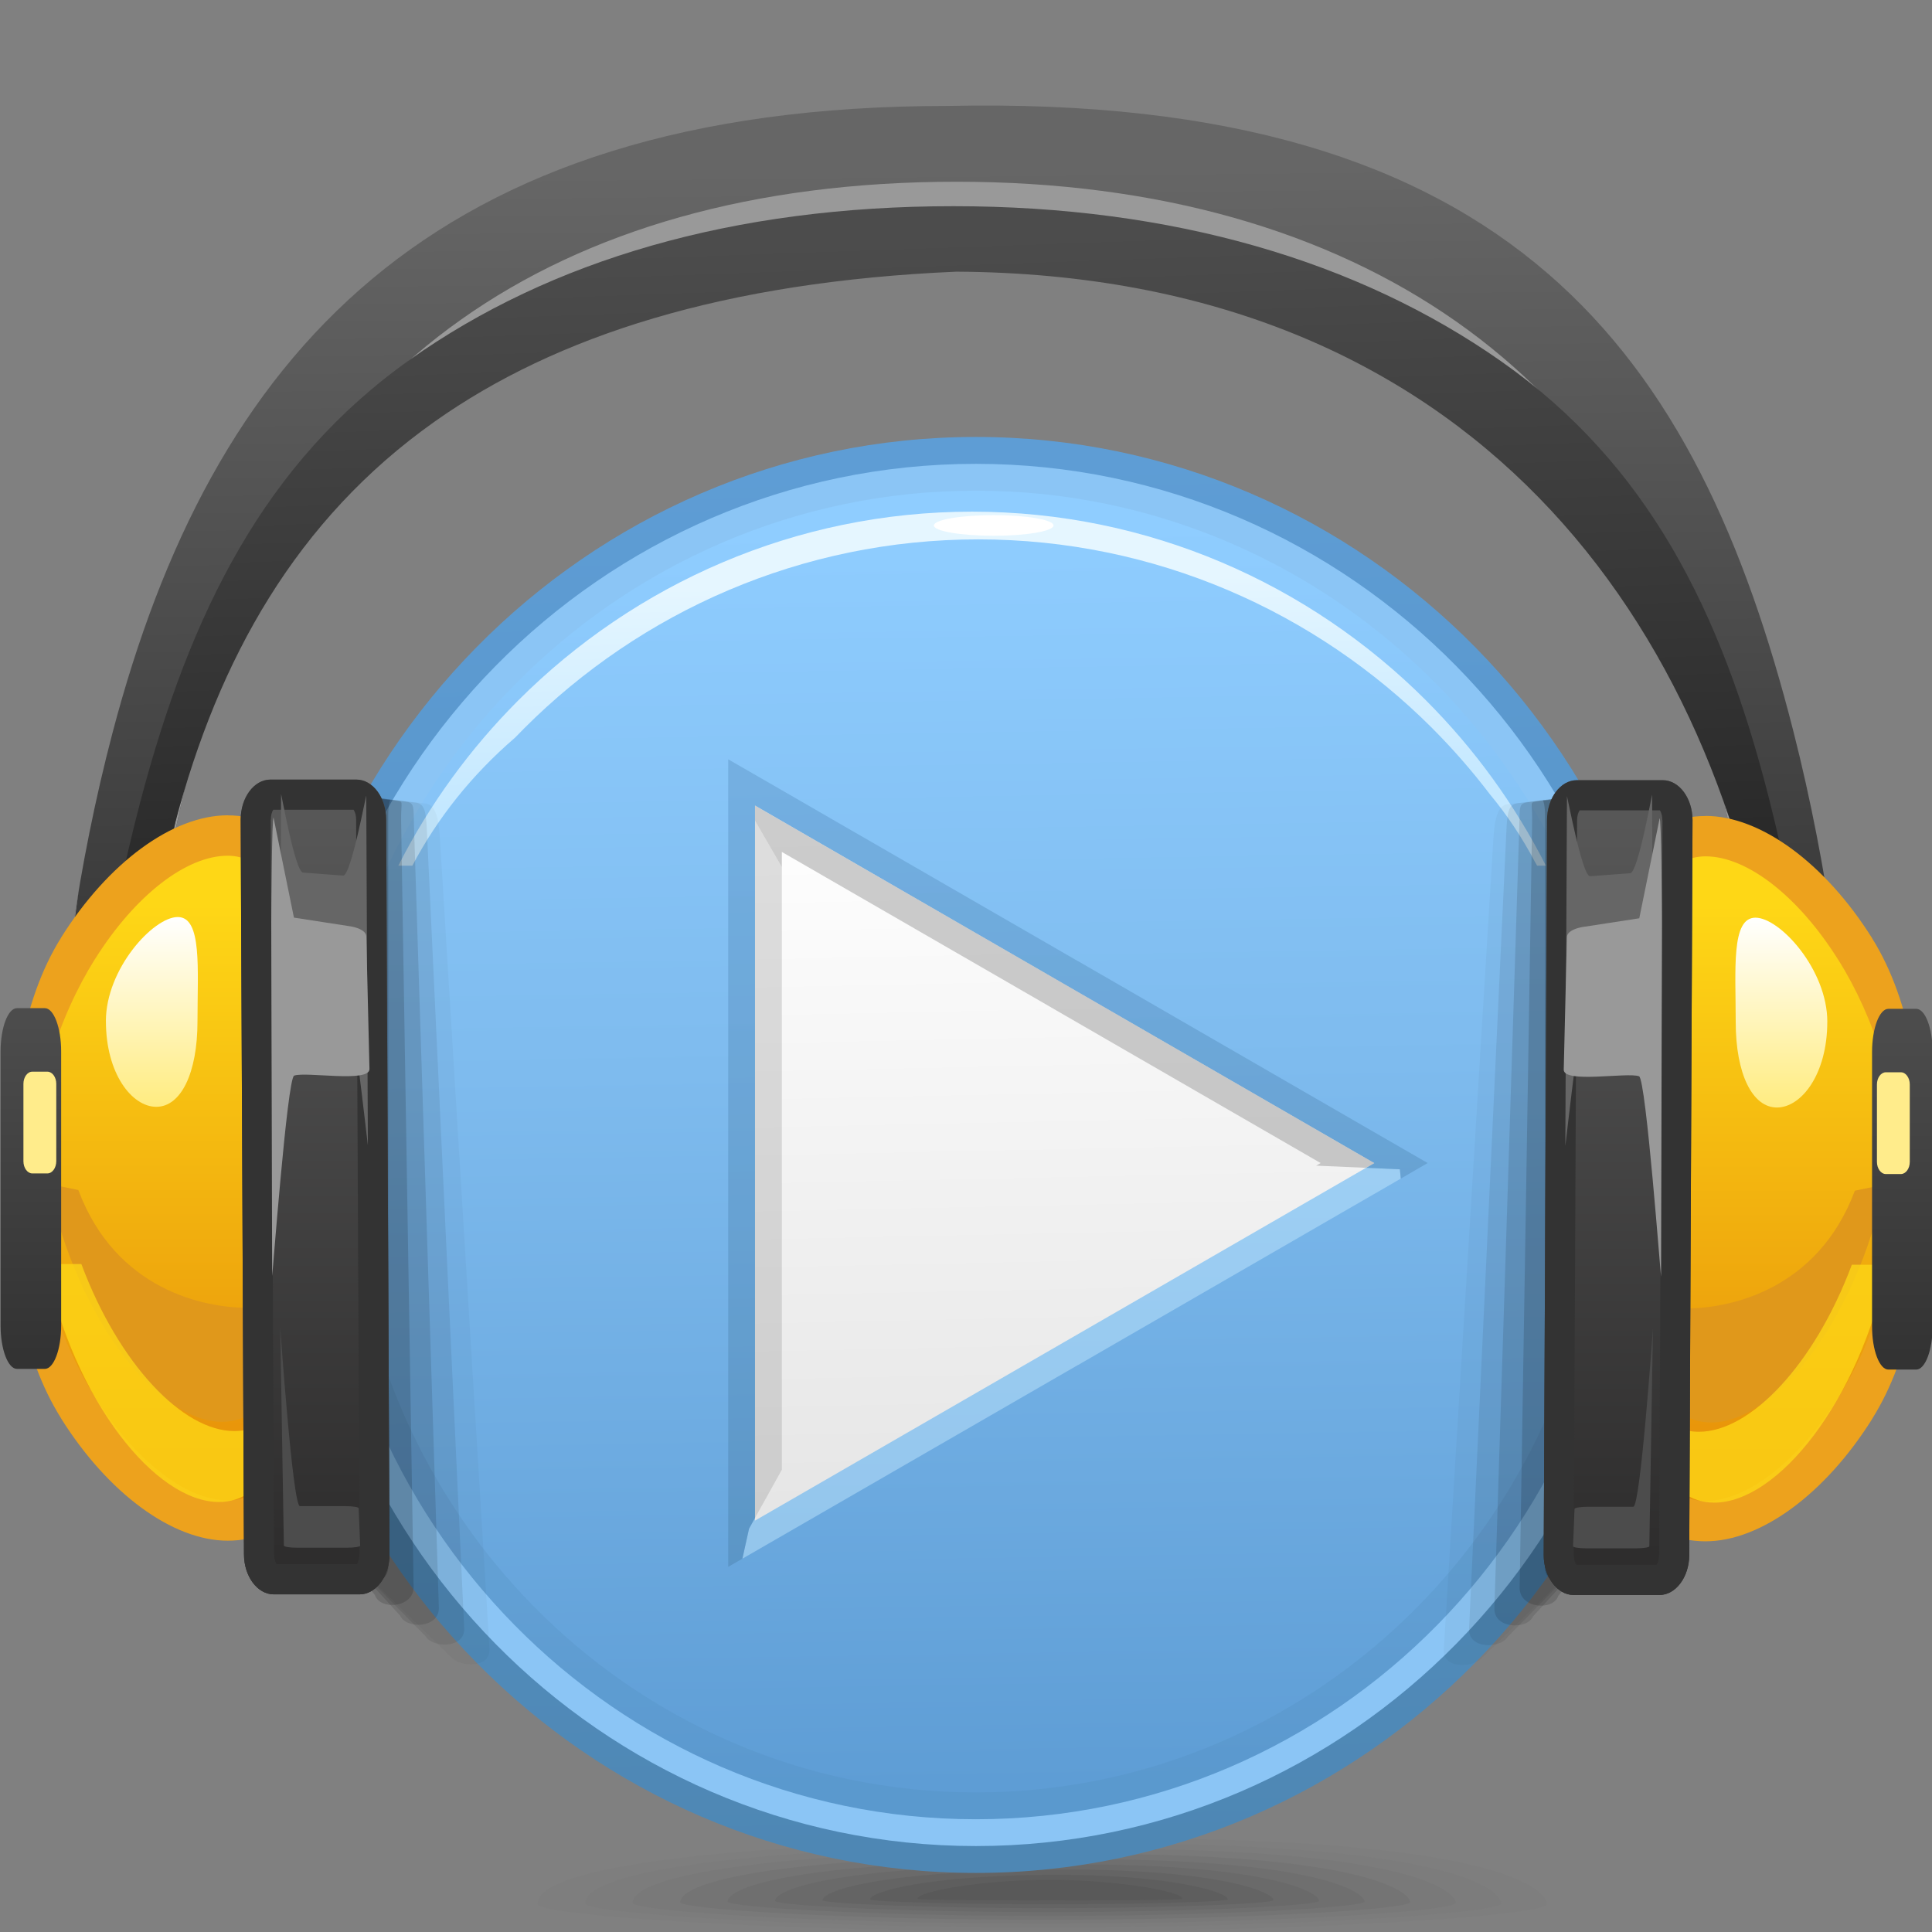 <?xml version="1.0" encoding="UTF-8" standalone="no"?>
<!-- Creator: CorelDRAW -->

<svg
   xmlns:dc="http://purl.org/dc/elements/1.1/"
   xmlns:cc="http://creativecommons.org/ns#"
   xmlns:rdf="http://www.w3.org/1999/02/22-rdf-syntax-ns#"
   xmlns:svg="http://www.w3.org/2000/svg"
   xmlns="http://www.w3.org/2000/svg"
   xmlns:xlink="http://www.w3.org/1999/xlink"
   xmlns:sodipodi="http://sodipodi.sourceforge.net/DTD/sodipodi-0.dtd"
   xmlns:inkscape="http://www.inkscape.org/namespaces/inkscape"
   xml:space="preserve"
   width="72px"
   height="72px"
   style="shape-rendering:geometricPrecision; text-rendering:geometricPrecision; image-rendering:optimizeQuality; fill-rule:evenodd; clip-rule:evenodd"
   viewBox="0 0 72 72"
   id="svg2"
   version="1.1"
   inkscape:version="0.48.1 r9760"
   sodipodi:docname="applications-multimedia.svg"><rect x="0" y="0" width="72" height="72" fill="#808080" stroke="none"/><sodipodi:namedview
   pagecolor="#ffffff"
   bordercolor="#666666"
   borderopacity="1"
   objecttolerance="10"
   gridtolerance="10"
   guidetolerance="10"
   inkscape:pageopacity="0"
   inkscape:pageshadow="2"
   inkscape:window-width="646"
   inkscape:window-height="480"
   id="namedview183"
   showgrid="false"
   inkscape:zoom="3.6944444"
   inkscape:cx="36"
   inkscape:cy="36"
   inkscape:window-x="0"
   inkscape:window-y="24"
   inkscape:window-maximized="0"
   inkscape:current-layer="svg2" />
 <defs
   id="defs4">
  <style
   type="text/css"
   id="style6">
   
    .fil12 {fill:none}
    .fil24 {fill:white}
    .fil39 {fill:#333333}
    .fil47 {fill:#4C4C4C}
    .fil40 {fill:#666666}
    .fil46 {fill:#999999}
    .fil27 {fill:#E0981B}
    .fil45 {fill:#FFEC8B}
    .fil16 {fill:#8BC5F5;fill-rule:nonzero}
    .fil11 {fill:#999999;fill-rule:nonzero}
    .fil28 {fill:#EDA21D;fill-rule:nonzero}
    .fil30 {fill:black;fill-opacity:0}
    .fil0 {fill:#333333;fill-opacity:0}
    .fil1 {fill:#333333;fill-opacity:0.012}
    .fil2 {fill:#333333;fill-opacity:0.027}
    .fil31 {fill:black;fill-opacity:0.035}
    .fil3 {fill:#333333;fill-opacity:0.039}
    .fil4 {fill:#333333;fill-opacity:0.055}
    .fil5 {fill:#333333;fill-opacity:0.067}
    .fil32 {fill:black;fill-opacity:0.075}
    .fil6 {fill:#333333;fill-opacity:0.078}
    .fil7 {fill:#333333;fill-opacity:0.094}
    .fil8 {fill:#333333;fill-opacity:0.106}
    .fil33 {fill:black;fill-opacity:0.11}
    .fil9 {fill:#333333;fill-opacity:0.122}
    .fil34 {fill:black;fill-opacity:0.145}
    .fil35 {fill:black;fill-opacity:0.184}
    .fil36 {fill:black;fill-opacity:0.22}
    .fil23 {fill:#999999;fill-opacity:0.322}
    .fil19 {fill:#CCEDFF;fill-opacity:0.439}
    .fil22 {fill:#999999;fill-opacity:0.502}
    .fil29 {fill:#FED716;fill-opacity:0.78}
    .fil41 {fill:url(#id0)}
    .fil42 {fill:url(#id1)}
    .fil21 {fill:url(#id2)}
    .fil43 {fill:url(#id3)}
    .fil44 {fill:url(#id4)}
    .fil37 {fill:url(#id5)}
    .fil38 {fill:url(#id6)}
    .fil14 {fill:url(#id7)}
    .fil26 {fill:url(#id8)}
    .fil25 {fill:url(#id9)}
    .fil18 {fill:url(#id10)}
    .fil17 {fill:url(#id11);fill-rule:nonzero}
    .fil13 {fill:url(#id12);fill-rule:nonzero}
    .fil10 {fill:url(#id13);fill-rule:nonzero}
    .fil15 {fill:url(#id14);fill-opacity:0.22}
    .fil20 {fill:url(#id15);fill-rule:nonzero;fill-opacity:0.439}
   
  </style>
  <linearGradient
   id="id0"
   gradientUnits="userSpaceOnUse"
   x1="5.74"
   y1="41.249"
   x2="5.74"
   y2="34.178">
   <stop
   offset="0"
   style="stop-color:#FFEC80"
   id="stop9" />
   <stop
   offset="1"
   style="stop-color:white"
   id="stop11" />
  </linearGradient>
  <linearGradient
   id="id1"
   gradientUnits="userSpaceOnUse"
   xlink:href="#id0"
   x1="66.305"
   y1="41.274"
   x2="66.305"
   y2="34.201">
  </linearGradient>
  <linearGradient
   id="id2"
   gradientUnits="userSpaceOnUse"
   x1="39.957"
   y1="56.902"
   x2="39.393"
   y2="29.787">
   <stop
   offset="0"
   style="stop-color:#E5E5E5"
   id="stop15" />
   <stop
   offset="1"
   style="stop-color:white"
   id="stop17" />
  </linearGradient>
  <linearGradient
   id="id3"
   gradientUnits="userSpaceOnUse"
   x1="1.152"
   y1="38.108"
   x2="1.152"
   y2="50.476">
   <stop
   offset="0"
   style="stop-color:#4C4C4C"
   id="stop20" />
   <stop
   offset="1"
   style="stop-color:#333333"
   id="stop22" />
  </linearGradient>
  <linearGradient
   id="id4"
   gradientUnits="userSpaceOnUse"
   xlink:href="#id3"
   x1="70.893"
   y1="38.133"
   x2="70.893"
   y2="50.5">
  </linearGradient>
  <linearGradient
   id="id5"
   gradientUnits="userSpaceOnUse"
   x1="11.742"
   y1="30.569"
   x2="11.742"
   y2="57.897">
   <stop
   offset="0"
   style="stop-color:#575757"
   id="stop26" />
   <stop
   offset="1"
   style="stop-color:#2E2D2D"
   id="stop28" />
  </linearGradient>
  <linearGradient
   id="id6"
   gradientUnits="userSpaceOnUse"
   xlink:href="#id5"
   x1="60.302"
   y1="30.593"
   x2="60.302"
   y2="57.92">
  </linearGradient>
  <linearGradient
   id="id7"
   gradientUnits="userSpaceOnUse"
   x1="36.745"
   y1="66.516"
   x2="35.992"
   y2="19.565">
   <stop
   offset="0"
   style="stop-color:#5E9DD5"
   id="stop32" />
   <stop
   offset="0.569"
   style="stop-color:#7EBBEE"
   id="stop34" />
   <stop
   offset="1"
   style="stop-color:#8FCDFF"
   id="stop36" />
  </linearGradient>
  <linearGradient
   id="id8"
   gradientUnits="userSpaceOnUse"
   x1="65.493"
   y1="33.713"
   x2="65.493"
   y2="54.136">
   <stop
   offset="0"
   style="stop-color:#FED716"
   id="stop39" />
   <stop
   offset="1"
   style="stop-color:#E89309"
   id="stop41" />
  </linearGradient>
  <linearGradient
   id="id9"
   gradientUnits="userSpaceOnUse"
   xlink:href="#id8"
   x1="6.552"
   y1="33.689"
   x2="6.552"
   y2="54.112">
  </linearGradient>
  <linearGradient
   id="id10"
   gradientUnits="userSpaceOnUse"
   x1="36.133"
   y1="21.689"
   x2="36.322"
   y2="29.64">
   <stop
   offset="0"
   style="stop-color:#E5F6FF"
   id="stop45" />
   <stop
   offset="1"
   style="stop-color:#C4E8FF"
   id="stop47" />
  </linearGradient>
  <linearGradient
   id="id11"
   gradientUnits="userSpaceOnUse"
   x1="35.571"
   y1="17.151"
   x2="37.166"
   y2="68.93">
   <stop
   offset="0"
   style="stop-color:#5E9DD5"
   id="stop50" />
   <stop
   offset="1"
   style="stop-color:#4E87B4"
   id="stop52" />
  </linearGradient>
  <linearGradient
   id="id12"
   gradientUnits="userSpaceOnUse"
   x1="36.187"
   y1="43.297"
   x2="34.974"
   y2="8.909">
   <stop
   offset="0"
   style="stop-color:#191919"
   id="stop55" />
   <stop
   offset="1"
   style="stop-color:#4C4C4C"
   id="stop57" />
  </linearGradient>
  <linearGradient
   id="id13"
   gradientUnits="userSpaceOnUse"
   x1="35.354"
   y1="6.278"
   x2="35.694"
   y2="39.151">
   <stop
   offset="0"
   style="stop-color:#666666"
   id="stop60" />
   <stop
   offset="1"
   style="stop-color:#333333"
   id="stop62" />
  </linearGradient>
  <linearGradient
   id="id14"
   gradientUnits="userSpaceOnUse"
   xlink:href="#id11"
   x1="45.674"
   y1="-36.142"
   x2="47.274"
   y2="67.675">
  </linearGradient>
  <linearGradient
   id="id15"
   gradientUnits="userSpaceOnUse"
   x1="44.452"
   y1="29.19"
   x2="45.22"
   y2="59.714">
   <stop
   offset="0"
   style="stop-color:#5A93C4"
   id="stop66" />
   <stop
   offset="1"
   style="stop-color:#4A7FA8"
   id="stop68" />
  </linearGradient>
 </defs>
 <g
   id="Слой_x0020_1">
  <g
   id="_246209576">
   <path
   id="_246223424"
   class="fil0"
   d="M38.165 68.349c19.899,-0.364 21.183,2.19 21.183,2.641 0,0.311 -4.335,0.731 -10.721,0.964l-19.642 0c-6.386,-0.233 -10.72,-0.653 -10.72,-0.964 0,-0.451 0,-2.276 19.899,-2.641z" />
   <g
   id="g74">
    <path
   id="_246211712"
   class="fil1"
   d="M38.268 68.538c17.974,-0.324 19.382,1.995 19.382,2.426 0,0.354 -6.432,0.866 -14.95,0.99l-7.715 0c-8.517,-0.125 -14.948,-0.637 -14.948,-0.99 0,-0.431 0.26,-2.101 18.232,-2.426z" />
    <path
   id="_246203312"
   class="fil2"
   d="M38.373 68.728c16.047,-0.283 17.579,1.8 17.579,2.21 0,0.36 -7.703,0.899 -17.074,0.899 -9.368,0 -17.072,-0.539 -17.072,-0.899 0,-0.41 0.52,-1.926 16.566,-2.21z" />
    <path
   id="_246221600"
   class="fil3"
   d="M38.476 68.918c14.12,-0.243 15.777,1.605 15.777,1.995 0,0.315 -6.954,0.78 -15.339,0.778 -8.383,0 -15.338,-0.464 -15.338,-0.778 0,-0.39 0.78,-1.752 14.9,-1.995z" />
    <path
   id="_246221072"
   class="fil4"
   d="M38.58 69.108c12.194,-0.203 13.976,1.41 13.976,1.779 0,0.27 -6.208,0.66 -13.606,0.66 -7.396,0 -13.604,-0.391 -13.604,-0.66 0,-0.369 1.041,-1.577 13.234,-1.779z" />
    <path
   id="_246209864"
   class="fil5"
   d="M38.682 69.298c10.268,-0.162 12.175,1.217 12.175,1.566 0,0.223 -5.459,0.54 -11.871,0.54 -6.411,-0.001 -11.87,-0.318 -11.87,-0.54 0,-0.35 1.3,-1.403 11.566,-1.566z" />
    <path
   id="_246217904"
   class="fil6"
   d="M38.786 69.488c8.342,-0.122 10.372,1.02 10.372,1.349 0,0.18 -4.711,0.42 -10.136,0.42 -5.425,0 -10.136,-0.243 -10.136,-0.42 0,-0.328 1.559,-1.228 9.9,-1.349z" />
    <path
   id="_246221216"
   class="fil7"
   d="M38.89 69.677c6.415,-0.081 8.57,0.827 8.57,1.135 0,0.133 -3.964,0.301 -8.404,0.301 -4.439,-0.001 -8.402,-0.17 -8.402,-0.301 0,-0.308 1.821,-1.054 8.236,-1.135z" />
    <path
   id="_246221864"
   class="fil8"
   d="M38.994 69.867c4.489,-0.04 6.769,0.632 6.769,0.919 0,0.087 -3.216,0.183 -6.67,0.182 -3.452,-0.001 -6.667,-0.096 -6.667,-0.182 0,-0.287 2.08,-0.879 6.568,-0.919z" />
   </g>
   <path
   id="_246206168"
   class="fil9"
   d="M39.098 70.057c2.562,0 4.967,0.438 4.967,0.704 0,0.086 -9.869,0.08 -9.869,0 0,-0.266 2.34,-0.704 4.903,-0.704z" />
  </g>
  <path
   class="fil10"
   d="M2.125 41.559c0,-1.867 0.193,-4.259 0.57,-6.855 0.344,-2.368 0.848,-4.925 1.504,-7.416 3.667,-13.919 11.74,-23.34 31.103,-23.34 21.13,-0.458 27.963,9.276 31.533,23.309 0.65,2.549 1.155,5.199 1.502,7.65 0.387,2.709 0.587,5.187 0.587,7.03l-3.128 0c0,-1.72 -0.189,-4.043 -0.552,-6.589 -0.332,-2.34 -0.816,-4.879 -1.439,-7.32 -1.587,-6.239 -4.942,-11.207 -9.769,-14.595 -4.806,-3.371 -11.108,-5.206 -18.62,-5.206 -7.558,0 -13.75,1.801 -18.453,5.13 -4.785,3.384 -8.08,8.394 -9.746,14.726 -0.621,2.359 -1.102,4.794 -1.429,7.062 -0.356,2.434 -0.536,4.672 -0.536,6.416l-3.128 0z"
   id="path85" />
  <path
   class="fil11"
   d="M2.125 41.559c0,-1.867 0.193,-4.259 0.57,-6.855 0.074,-0.51 0.156,-1.029 0.244,-1.554l-0.015 0.1c-0.378,2.596 -0.57,4.988 -0.57,6.855l2.935 0c-0.025,0.515 -0.037,1.002 -0.037,1.454l-3.128 0zm66.764 -1.076c0.024,0.519 0.035,1.005 0.035,1.454l-3.128 0c0,-1.72 -0.189,-4.043 -0.552,-6.589 -0.332,-2.34 -0.816,-4.879 -1.439,-7.32 -1.587,-6.239 -4.942,-11.207 -9.769,-14.595 -4.806,-3.371 -11.108,-5.206 -18.62,-5.206 -7.558,0 -13.75,1.801 -18.453,5.13 -4.785,3.384 -8.08,8.394 -9.746,14.726 -0.481,1.826 -0.879,3.697 -1.185,5.502 0.327,-2.237 0.802,-4.633 1.414,-6.956 1.667,-6.332 4.962,-11.342 9.746,-14.726 4.703,-3.328 10.896,-5.13 18.453,-5.13 7.512,0 13.814,1.835 18.62,5.206 4.827,3.387 8.181,8.356 9.769,14.595 0.622,2.441 1.107,4.981 1.439,7.32 0.363,2.546 0.552,4.87 0.552,6.589l2.863 0z"
   id="path87" />
  <path
   class="fil12"
   d="M3.802 44.42c0,-3.469 0.687,-8.809 2.02,-13.874 3.482,-13.218 13.742,-21.022 29.709,-21.022 15.778,0 26.559,7.839 29.903,20.979 1.335,5.238 2.04,10.889 2.04,14.296"
   id="path89" />
  <path
   class="fil13"
   d="M3.155 44.145c0,-1.867 0.194,-4.259 0.572,-6.855 0.344,-2.368 0.847,-4.925 1.504,-7.416 1.857,-7.048 4.646,-12.651 10.052,-16.475 5.239,-3.707 12.037,-5.715 20.249,-5.715 8.166,0 15.078,2.039 20.414,5.782 5.45,3.822 8.197,9.283 9.973,16.264 0.65,2.548 1.155,5.199 1.502,7.65 0.386,2.709 0.587,5.186 0.587,7.029l-2.098 0.116c0,-1.72 0.615,-4.16 0.252,-6.706 -2.069,-14.602 -11.275,-27.58 -30.517,-27.695 -8.646,0.376 -14.917,2.38 -19.452,5.591 -5.14,3.637 -8.049,8.828 -9.664,14.954 -0.966,3.678 -1.964,9.521 -1.964,13.247l-1.41 0.23z"
   id="path91" />
  <ellipse
   class="fil14"
   cx="36.368"
   cy="43.041"
   rx="25.828"
   ry="26.256"
   id="ellipse93" />
  <path
   class="fil15"
   d="M62.082 45.49c-1.215,13.349 -12.265,23.808 -25.714,23.808 -13.449,0 -24.5,-10.459 -25.715,-23.808l2.507 0c0.562,5.594 3.026,10.611 6.723,14.368 4.218,4.286 10.048,6.94 16.485,6.94 6.437,0 12.268,-2.654 16.483,-6.94 3.697,-3.757 6.161,-8.774 6.723,-14.368l2.507 0z"
   id="path95" />
  <path
   class="fil16"
   d="M36.368 16.785c14.262,0 25.827,11.758 25.827,26.257 0,14.497 -11.565,26.256 -25.827,26.256 -14.262,0 -25.828,-11.759 -25.828,-26.256 0,-14.499 11.566,-26.257 25.828,-26.257zm17.196 8.74c-4.4,-4.472 -10.481,-7.24 -17.196,-7.24 -6.716,0 -12.797,2.768 -17.196,7.24 -4.407,4.479 -7.133,10.674 -7.133,17.517 0,6.842 2.726,13.037 7.133,17.516 4.4,4.472 10.481,7.24 17.196,7.24 6.715,0 12.796,-2.768 17.195,-7.24 4.407,-4.479 7.133,-10.674 7.133,-17.516 0,-6.843 -2.727,-13.038 -7.131,-17.517z"
   id="path97" />
  <path
   class="fil17"
   d="M36.368 16.284c7.266,0 13.852,2.999 18.618,7.843 4.762,4.843 7.71,11.531 7.71,18.915 0,7.382 -2.948,14.073 -7.711,18.914 -4.765,4.844 -11.35,7.843 -18.616,7.843 -7.266,0 -13.852,-2.999 -18.618,-7.843 -4.763,-4.841 -7.711,-11.532 -7.711,-18.914 0,-7.384 2.948,-14.074 7.711,-18.915 4.765,-4.844 11.35,-7.843 18.618,-7.843zm17.907 8.542c-4.582,-4.657 -10.915,-7.54 -17.907,-7.54 -6.993,0 -13.326,2.883 -17.907,7.54 -4.584,4.659 -7.421,11.101 -7.421,18.216 0,7.114 2.837,13.556 7.421,18.215 4.582,4.657 10.915,7.54 17.907,7.54 6.992,0 13.325,-2.883 17.905,-7.54 4.584,-4.659 7.421,-11.101 7.421,-18.215 0,-7.115 -2.837,-13.557 -7.42,-18.216z"
   id="path99" />
  <path
   class="fil18"
   d="M57.196 32.108c-0.465,-0.882 -1.023,-1.726 -1.68,-2.518 -0.659,-0.865 -1.374,-1.683 -2.14,-2.451l0 -0.001c-4.342,-4.342 -10.335,-7.037 -16.919,-7.037l-0.001 0c-6.587,0 -12.575,2.696 -16.916,7.037l-0.001 0.001 -0.343 0.35c-1.617,1.391 -2.896,3.004 -3.829,4.772l-0.523 0c1.159,-2.283 2.672,-4.358 4.466,-6.155l0.001 -0.001c4.341,-4.341 10.329,-7.037 16.916,-7.037l0.001 0c6.585,0 12.578,2.695 16.919,7.037l0 0.001c1.794,1.795 3.306,3.872 4.465,6.155l-0.328 0 -0.087 -0.152z"
   id="path101" />
  <polygon
   class="fil19"
   points="29.137,54.772 27.915,56.969 27.667,58.088 28.634,57.53 40.17,50.871 40.174,50.871 51.711,44.208 52.203,43.923 52.169,43.577 49.05,43.44 39.175,49.145 39.176,49.146 29.137,54.94 "
   id="polygon103" />
  <polygon
   class="fil20"
   points="27.667,58.088 27.138,58.392 27.138,56.667 27.138,43.344 27.138,30.022 27.138,28.297 28.634,29.159 40.17,35.818 40.174,35.818 51.711,42.481 53.205,43.343 52.203,43.923 52.169,43.577 49.05,43.44 49.217,43.344 39.175,37.545 39.176,37.544 29.137,31.749 29.137,43.344 29.137,54.772 27.915,56.969 "
   id="polygon105" />
  <polygon
   class="fil21"
   points="51.213,43.345 39.674,50.007 28.137,56.668 28.137,43.345 28.137,30.021 39.674,36.683 "
   id="polygon107" />
  <polygon
   class="fil22"
   points="51.211,43.344 50.904,43.521 49.05,43.44 49.217,43.344 39.175,37.545 39.176,37.544 29.137,31.749 29.137,32.313 28.137,30.585 28.137,30.022 39.674,36.681 "
   id="polygon109" />
  <polygon
   class="fil23"
   points="29.137,32.313 29.137,43.344 29.137,54.772 28.137,56.57 28.137,43.344 28.137,30.585 "
   id="polygon111" />
  <ellipse
   class="fil24"
   cx="37.032"
   cy="19.582"
   rx="2.229"
   ry="0.384"
   id="ellipse113" />
  <path
   class="fil25"
   d="M8.485 31.137c3.386,0 4.136,5.828 4.136,12.874 0,7.048 -0.75,12.653 -4.136,12.653 -3.385,0 -8.003,-5.718 -8.003,-12.764 0,-7.048 4.618,-12.763 8.003,-12.763z"
   id="path115" />
  <path
   class="fil26"
   d="M63.56 31.161c-3.386,0 -4.136,5.828 -4.136,12.875 0,7.046 0.75,12.653 4.136,12.653 3.385,0 8.003,-5.718 8.003,-12.765 0,-7.046 -4.618,-12.763 -8.003,-12.763z"
   id="path117" />
  <path
   class="fil27"
   d="M11.431 47.687c-0.457,3.22 -1.387,5.3 -3.158,5.3 -2.346,0 -5.38,-3.724 -6.463,-8.867l1.109 0.229c1.396,3.728 4.702,4.387 6.27,4.387 1.57,0 1.7,0.619 2.242,-1.049z"
   id="path119" />
  <path
   class="fil27"
   d="M60.614 47.711c0.457,3.22 1.387,5.301 3.158,5.301 2.346,0 5.38,-3.724 6.463,-8.868l-1.109 0.229c-1.396,3.728 -4.702,4.388 -6.27,4.388 -1.57,0 -1.7,0.619 -2.242,-1.05z"
   id="path121" />
  <path
   class="fil28"
   d="M8.485 30.386c2.107,0 3.365,1.674 4.063,4.358 0.63,2.414 0.824,5.694 0.824,9.268 0,3.576 -0.195,6.806 -0.824,9.162 -0.702,2.627 -1.957,4.243 -4.063,4.243 -2.055,0 -4.454,-1.761 -6.208,-4.556l0 -0.004c-1.486,-2.373 -1.916,-5.406 -1.916,-8.842 0,-3.437 0.43,-6.698 1.916,-9.071l0 -0.004c1.754,-2.794 4.153,-4.556 6.208,-4.556zm2.613 4.734c-0.517,-1.989 -1.337,-3.23 -2.613,-3.23 -1.55,0 -3.459,1.488 -4.942,3.849l-0.002 -0.001c-1.345,2.153 -2.307,5.016 -2.307,8.163 0,3.146 0.961,6.012 2.307,8.165l0.002 -0.002c1.482,2.362 3.392,3.85 4.942,3.85 1.279,0 2.096,-1.191 2.613,-3.125 0.588,-2.204 0.771,-5.309 0.771,-8.776 0,-3.472 -0.183,-6.634 -0.771,-8.893z"
   id="path123" />
  <path
   class="fil28"
   d="M63.56 30.41c-2.107,0 -3.365,1.674 -4.063,4.358 -0.63,2.414 -0.824,5.694 -0.824,9.268 0,3.576 0.195,6.806 0.824,9.163 0.702,2.626 1.957,4.241 4.063,4.241 2.055,0 4.454,-1.761 6.208,-4.556l0 -0.004c1.486,-2.373 1.916,-5.405 1.916,-8.842 0,-3.437 -0.43,-6.698 -1.916,-9.071l0 -0.004c-1.754,-2.794 -4.153,-4.556 -6.208,-4.556zm-2.613 4.735c0.517,-1.99 1.337,-3.232 2.613,-3.232 1.55,0 3.459,1.488 4.942,3.85l0.002 -0.002c1.345,2.153 2.307,5.017 2.307,8.163 0,3.146 -0.961,6.012 -2.307,8.165l-0.002 -0.002c-1.482,2.362 -3.392,3.85 -4.942,3.85 -1.279,0 -2.096,-1.191 -2.613,-3.125 -0.588,-2.204 -0.771,-5.309 -0.771,-8.776 0,-3.472 0.183,-6.634 0.771,-8.891z"
   id="path125" />
  <path
   class="fil29"
   d="M11.315 50.674c-0.457,3.221 -1.387,5.301 -3.157,5.301 -2.346,0 -5.381,-3.724 -6.464,-8.867l1.338 0c1.396,3.729 3.778,6.224 5.698,6.224 1.22,0 2.043,-0.99 2.585,-2.659z"
   id="path127" />
  <path
   class="fil29"
   d="M60.73 50.699c0.457,3.221 1.387,5.3 3.157,5.3 2.346,0 5.381,-3.724 6.464,-8.867l-1.338 0c-1.396,3.729 -3.778,6.226 -5.698,6.226 -1.22,0 -2.043,-0.991 -2.585,-2.659z"
   id="path129" />
  <path
   class="fil30"
   d="M14.087 29.759l2.157 0.228c0.346,0.035 0.57,0.676 0.628,1.448l2.309 30.776c0.058,0.775 -1.127,0.596 -1.442,0.298l-3.787 -3.562c-0.317,-0.299 -0.579,-0.66 -0.627,-1.448l-1.697 -26.176c-0.05,-0.787 2.113,-1.599 2.459,-1.564z"
   id="path131" />
  <g
   id="_246039112">
   <path
   id="_246202136"
   class="fil31"
   d="M13.863 29.719c0.669,0.077 1.337,0.152 2.004,0.228 0.345,0.04 0.48,0.504 0.526,1.276 0.617,10.072 1.233,20.146 1.848,30.22 0.046,0.775 -1.159,0.669 -1.442,0.298 -1.057,-1.029 -2.117,-2.056 -3.175,-3.083 -0.286,-0.372 -0.582,-0.66 -0.628,-1.448 -0.53,-8.643 -1.062,-17.285 -1.592,-25.926 -0.047,-0.787 2.113,-1.603 2.459,-1.564z" />
   <path
   id="_246229952"
   class="fil32"
   d="M13.636 29.683c0.618,0.077 1.234,0.152 1.851,0.228 0.346,0.044 0.391,0.331 0.425,1.103 0.463,9.886 0.925,19.775 1.387,29.663 0.035,0.775 -1.189,0.741 -1.442,0.298 -0.854,-0.868 -1.709,-1.736 -2.564,-2.604 -0.253,-0.444 -0.583,-0.659 -0.627,-1.448 -0.496,-8.559 -0.992,-17.119 -1.488,-25.676 -0.045,-0.788 2.113,-1.609 2.459,-1.564z" />
   <path
   id="_246209624"
   class="fil33"
   d="M13.409 29.643c0.566,0.077 1.133,0.152 1.698,0.228 0.345,0.048 0.3,0.159 0.322,0.931 0.309,9.702 0.618,19.405 0.926,29.109 0.024,0.774 -1.221,0.811 -1.442,0.298 -0.65,-0.71 -1.302,-1.419 -1.952,-2.126 -0.222,-0.516 -0.587,-0.659 -0.628,-1.448 -0.461,-8.477 -0.922,-16.952 -1.384,-25.428 -0.041,-0.788 2.114,-1.612 2.46,-1.564z" />
   <path
   id="_246233888"
   class="fil34"
   d="M13.182 29.603c0.515,0.077 1.031,0.154 1.546,0.229 0.345,0.053 0.209,-0.013 0.221,0.757 0.155,9.517 0.311,19.035 0.465,28.554 0.011,0.772 -1.254,0.883 -1.442,0.298 -0.446,-0.55 -0.894,-1.1 -1.342,-1.648 -0.19,-0.588 -0.589,-0.659 -0.628,-1.448 -0.426,-8.394 -0.853,-16.786 -1.28,-25.178 -0.038,-0.789 2.115,-1.617 2.46,-1.565z" />
   <path
   id="_246233144"
   class="fil35"
   d="M12.956 29.568c0.464,0.077 0.928,0.152 1.393,0.228 0.345,0.058 0.12,-0.185 0.119,0.586 0.002,9.331 0.004,18.664 0.005,27.998 0,0.772 -1.285,0.956 -1.442,0.298 -0.243,-0.39 -0.487,-0.78 -0.731,-1.168 -0.158,-0.661 -0.592,-0.659 -0.628,-1.448 -0.391,-8.311 -0.783,-16.62 -1.175,-24.93 -0.035,-0.789 2.115,-1.622 2.46,-1.564z" />
  </g>
  <path
   class="fil36"
   d="M12.726 29.528l1.24 0.229c0.345,0.061 0.03,-0.358 0.018,0.412l-0.457 27.444c-0.012,0.772 -1.317,1.028 -1.442,0.298l-0.119 -0.69c-0.126,-0.733 -0.594,-0.658 -0.628,-1.448l-1.071 -24.68c-0.033,-0.79 2.115,-1.626 2.46,-1.565z"
   id="path139" />
  <path
   class="fil30"
   d="M57.958 29.783l-2.157 0.229c-0.346,0.034 -0.57,0.674 -0.628,1.447l-2.309 30.776c-0.058,0.775 1.127,0.596 1.442,0.299l3.787 -3.563c0.317,-0.298 0.579,-0.66 0.627,-1.448l1.697 -26.174c0.05,-0.788 -2.113,-1.599 -2.459,-1.565z"
   id="path141" />
  <g
   id="_246057328">
   <path
   id="_246230912"
   class="fil31"
   d="M58.185 29.744c-0.669,0.077 -1.337,0.154 -2.004,0.229 -0.345,0.039 -0.48,0.503 -0.526,1.274 -0.617,10.072 -1.233,20.146 -1.848,30.22 -0.046,0.775 1.159,0.669 1.442,0.299 1.057,-1.029 2.117,-2.057 3.175,-3.084 0.286,-0.371 0.582,-0.66 0.628,-1.448 0.53,-8.642 1.062,-17.284 1.592,-25.925 0.047,-0.788 -2.113,-1.604 -2.459,-1.565z" />
   <path
   id="_246207272"
   class="fil32"
   d="M58.411 29.705c-0.618,0.077 -1.234,0.154 -1.851,0.229 -0.346,0.044 -0.391,0.33 -0.425,1.102 -0.463,9.886 -0.925,19.775 -1.387,29.663 -0.035,0.775 1.189,0.741 1.442,0.299 0.854,-0.869 1.709,-1.737 2.564,-2.606 0.253,-0.443 0.583,-0.659 0.627,-1.448 0.496,-8.559 0.992,-17.118 1.488,-25.675 0.045,-0.789 -2.113,-1.609 -2.459,-1.565z" />
   <path
   id="_246215312"
   class="fil33"
   d="M58.638 29.667c-0.566,0.077 -1.133,0.154 -1.698,0.229 -0.345,0.048 -0.3,0.158 -0.322,0.93 -0.309,9.702 -0.618,19.405 -0.926,29.109 -0.024,0.774 1.221,0.811 1.442,0.298 0.65,-0.709 1.302,-1.419 1.952,-2.126 0.222,-0.515 0.587,-0.659 0.628,-1.448 0.461,-8.477 0.922,-16.952 1.384,-25.427 0.041,-0.789 -2.114,-1.613 -2.46,-1.565z" />
   <path
   id="_246208088"
   class="fil34"
   d="M58.865 29.63c-0.515,0.077 -1.031,0.152 -1.546,0.228 -0.345,0.053 -0.209,-0.013 -0.221,0.757 -0.155,9.517 -0.311,19.035 -0.465,28.554 -0.011,0.772 1.254,0.883 1.442,0.298 0.446,-0.549 0.894,-1.1 1.342,-1.648 0.19,-0.587 0.589,-0.659 0.628,-1.448 0.426,-8.393 0.853,-16.786 1.28,-25.178 0.038,-0.788 -2.115,-1.617 -2.46,-1.564z" />
   <path
   id="_246210704"
   class="fil35"
   d="M59.092 29.59c-0.464,0.077 -0.928,0.154 -1.393,0.229 -0.345,0.058 -0.12,-0.187 -0.119,0.585 -0.002,9.331 -0.004,18.664 -0.005,27.998 0,0.772 1.285,0.956 1.442,0.298 0.243,-0.39 0.487,-0.78 0.731,-1.168 0.158,-0.66 0.592,-0.659 0.628,-1.448 0.391,-8.311 0.783,-16.62 1.175,-24.928 0.035,-0.789 -2.115,-1.623 -2.46,-1.565z" />
  </g>
  <path
   class="fil36"
   d="M59.319 29.552l-1.24 0.228c-0.345,0.063 -0.03,-0.358 -0.018,0.412l0.457 27.444c0.012,0.772 1.317,1.028 1.442,0.298l0.119 -0.69c0.126,-0.732 0.594,-0.658 0.628,-1.448l1.071 -24.68c0.033,-0.789 -2.115,-1.626 -2.46,-1.564z"
   id="path149" />
  <path
   class="fil37"
   d="M10.077 29.053l3.206 0c0.611,0 1.107,0.674 1.109,1.491l0.123 27.381c0.004,0.814 -0.506,1.492 -1.111,1.492l-3.204 0c-0.605,0 -1.107,-0.671 -1.107,-1.492l-0.123 -27.381c0,-0.821 0.497,-1.491 1.108,-1.491z"
   id="path151" />
  <path
   class="fil38"
   d="M61.968 29.076l-3.206 0c-0.611,0 -1.107,0.676 -1.109,1.491l-0.123 27.381c-0.004,0.814 0.506,1.492 1.111,1.492l3.204 0c0.605,0 1.107,-0.671 1.107,-1.492l0.123 -27.381c0,-0.821 -0.497,-1.491 -1.108,-1.491z"
   id="path153" />
  <path
   class="fil39"
   d="M10.074 29.053l3.207 0c0.614,0 1.11,0.676 1.111,1.491l0.123 27.381c0.005,0.816 -0.506,1.492 -1.111,1.492l-3.206 0c-0.602,0 -1.106,-0.672 -1.106,-1.492l-0.123 -27.381c0,-0.821 0.5,-1.491 1.104,-1.491zm3.103 1.124l-2.994 0c-0.054,0.084 -0.089,0.213 -0.089,0.366l-0.004 0 0.123 27.377 0.005 0.005c0,0.151 0.034,0.281 0.09,0.366l2.991 0c0.056,-0.081 0.092,-0.208 0.092,-0.357l0 -0.009 0.005 0 -0.124 -27.378 0 -0.004c0,-0.148 -0.038,-0.28 -0.094,-0.366z"
   id="path155" />
  <path
   class="fil39"
   d="M61.971 29.076l-3.207 0c-0.614,0 -1.11,0.676 -1.111,1.491l-0.123 27.381c-0.005,0.816 0.506,1.492 1.111,1.492l3.206 0c0.602,0 1.106,-0.672 1.106,-1.492l0.123 -27.381c0,-0.821 -0.5,-1.491 -1.104,-1.491zm-3.103 1.124l2.994 0c0.054,0.084 0.089,0.213 0.089,0.366l0.004 0 -0.123 27.378 -0.005 0.004c0,0.151 -0.034,0.282 -0.09,0.367l-2.991 0c-0.056,-0.083 -0.092,-0.209 -0.092,-0.358l0 -0.009 -0.005 0 0.124 -27.378 0 -0.004c0,-0.148 0.038,-0.28 0.094,-0.366z"
   id="path157" />
  <path
   class="fil40"
   d="M11.293 32.518l1.493 0.113c0.295,0.021 0.863,-3.074 0.863,-2.975l0.061 13.018c0,0.1 -0.707,-6.423 -0.953,-6.367l-1.537 0.346c-0.244,0.056 -0.774,5.659 -0.774,5.504l0.028 -12.56c0,-0.1 0.522,2.898 0.817,2.921z"
   id="path159" />
  <path
   class="fil40"
   d="M60.752 32.542l-1.493 0.113c-0.295,0.022 -0.863,-3.074 -0.863,-2.975l-0.061 13.019c0,0.099 0.707,-6.423 0.953,-6.369l1.537 0.346c0.244,0.056 0.774,5.659 0.774,5.505l-0.028 -12.56c0,-0.102 -0.522,2.897 -0.817,2.92z"
   id="path161" />
  <path
   class="fil41"
   d="M3.946 38.057c0,-1.952 1.768,-3.882 2.679,-3.882 0.912,0 0.735,1.93 0.735,3.882 0,1.952 -0.625,3.191 -1.535,3.191 -0.912,0 -1.878,-1.239 -1.878,-3.191z"
   id="path163" />
  <path
   class="fil42"
   d="M68.099 38.081c0,-1.952 -1.768,-3.882 -2.679,-3.882 -0.912,0 -0.735,1.93 -0.735,3.882 0,1.952 0.625,3.193 1.535,3.193 0.912,0 1.878,-1.24 1.878,-3.193z"
   id="path165" />
  <path
   class="fil43"
   d="M0.633 37.571l1.037 0c0.335,0 0.609,0.725 0.609,1.611l0 10.222c0,0.886 -0.275,1.611 -0.609,1.611l-1.037 0c-0.334,0 -0.611,-0.724 -0.611,-1.611l0 -10.222c0,-0.887 0.274,-1.611 0.611,-1.611z"
   id="path167" />
  <path
   class="fil44"
   d="M71.412 37.596l-1.037 0c-0.335,0 -0.609,0.725 -0.609,1.61l0 10.224c0,0.885 0.275,1.61 0.609,1.61l1.037 0c0.334,0 0.611,-0.724 0.611,-1.61l0 -10.224c0,-0.887 -0.274,-1.61 -0.611,-1.61z"
   id="path169" />
  <path
   class="fil45"
   d="M1.204 39.938l0.562 0c0.182,0 0.331,0.204 0.331,0.454l0 2.883c0,0.25 -0.149,0.455 -0.331,0.455l-0.562 0c-0.182,0 -0.331,-0.204 -0.331,-0.455l0 -2.883c0,-0.249 0.149,-0.454 0.331,-0.454z"
   id="path171" />
  <path
   class="fil45"
   d="M70.841 39.961l-0.562 0c-0.182,0 -0.331,0.204 -0.331,0.455l0 2.883c0,0.249 0.149,0.454 0.331,0.454l0.562 0c0.182,0 0.331,-0.204 0.331,-0.454l0 -2.883c0,-0.25 -0.149,-0.455 -0.331,-0.455z"
   id="path173" />
  <path
   class="fil46"
   d="M10.197 30.482l0.757 3.715 2.15 0.332c0.287,0.059 0.542,0.175 0.547,0.378l0.118 4.93c0.012,0.526 -2.361,0.091 -2.806,0.248 -0.261,0.092 -0.821,7.664 -0.821,7.456l-0.033 -13.176c0,-0.208 0.022,-4.082 0.089,-3.882z"
   id="path175" />
  <path
   class="fil46"
   d="M61.848 30.506l-0.757 3.716 -2.15 0.331c-0.287,0.059 -0.542,0.175 -0.547,0.378l-0.118 4.931c-0.012,0.524 2.361,0.09 2.806,0.247 0.261,0.092 0.821,7.665 0.821,7.456l0.033 -13.176c0,-0.208 -0.022,-4.082 -0.089,-3.882z"
   id="path177" />
  <path
   class="fil47"
   d="M11.179 56.13l1.696 0c0.272,0 0.491,0.035 0.493,0.079l0.054 1.391c0.002,0.044 -0.222,0.079 -0.493,0.079l-1.856 0c-0.27,0 -0.494,-0.035 -0.494,-0.079l-0.135 -8.114c0,-0.044 0.462,6.644 0.733,6.644z"
   id="path179" />
  <path
   class="fil47"
   d="M60.866 56.153l-1.696 0c-0.272,0 -0.491,0.037 -0.493,0.08l-0.054 1.39c-0.002,0.044 0.222,0.079 0.493,0.079l1.856 0c0.27,0 0.494,-0.035 0.494,-0.079l0.135 -8.113c0,-0.045 -0.462,6.643 -0.733,6.643z"
   id="path181" />
 </g>
</svg>